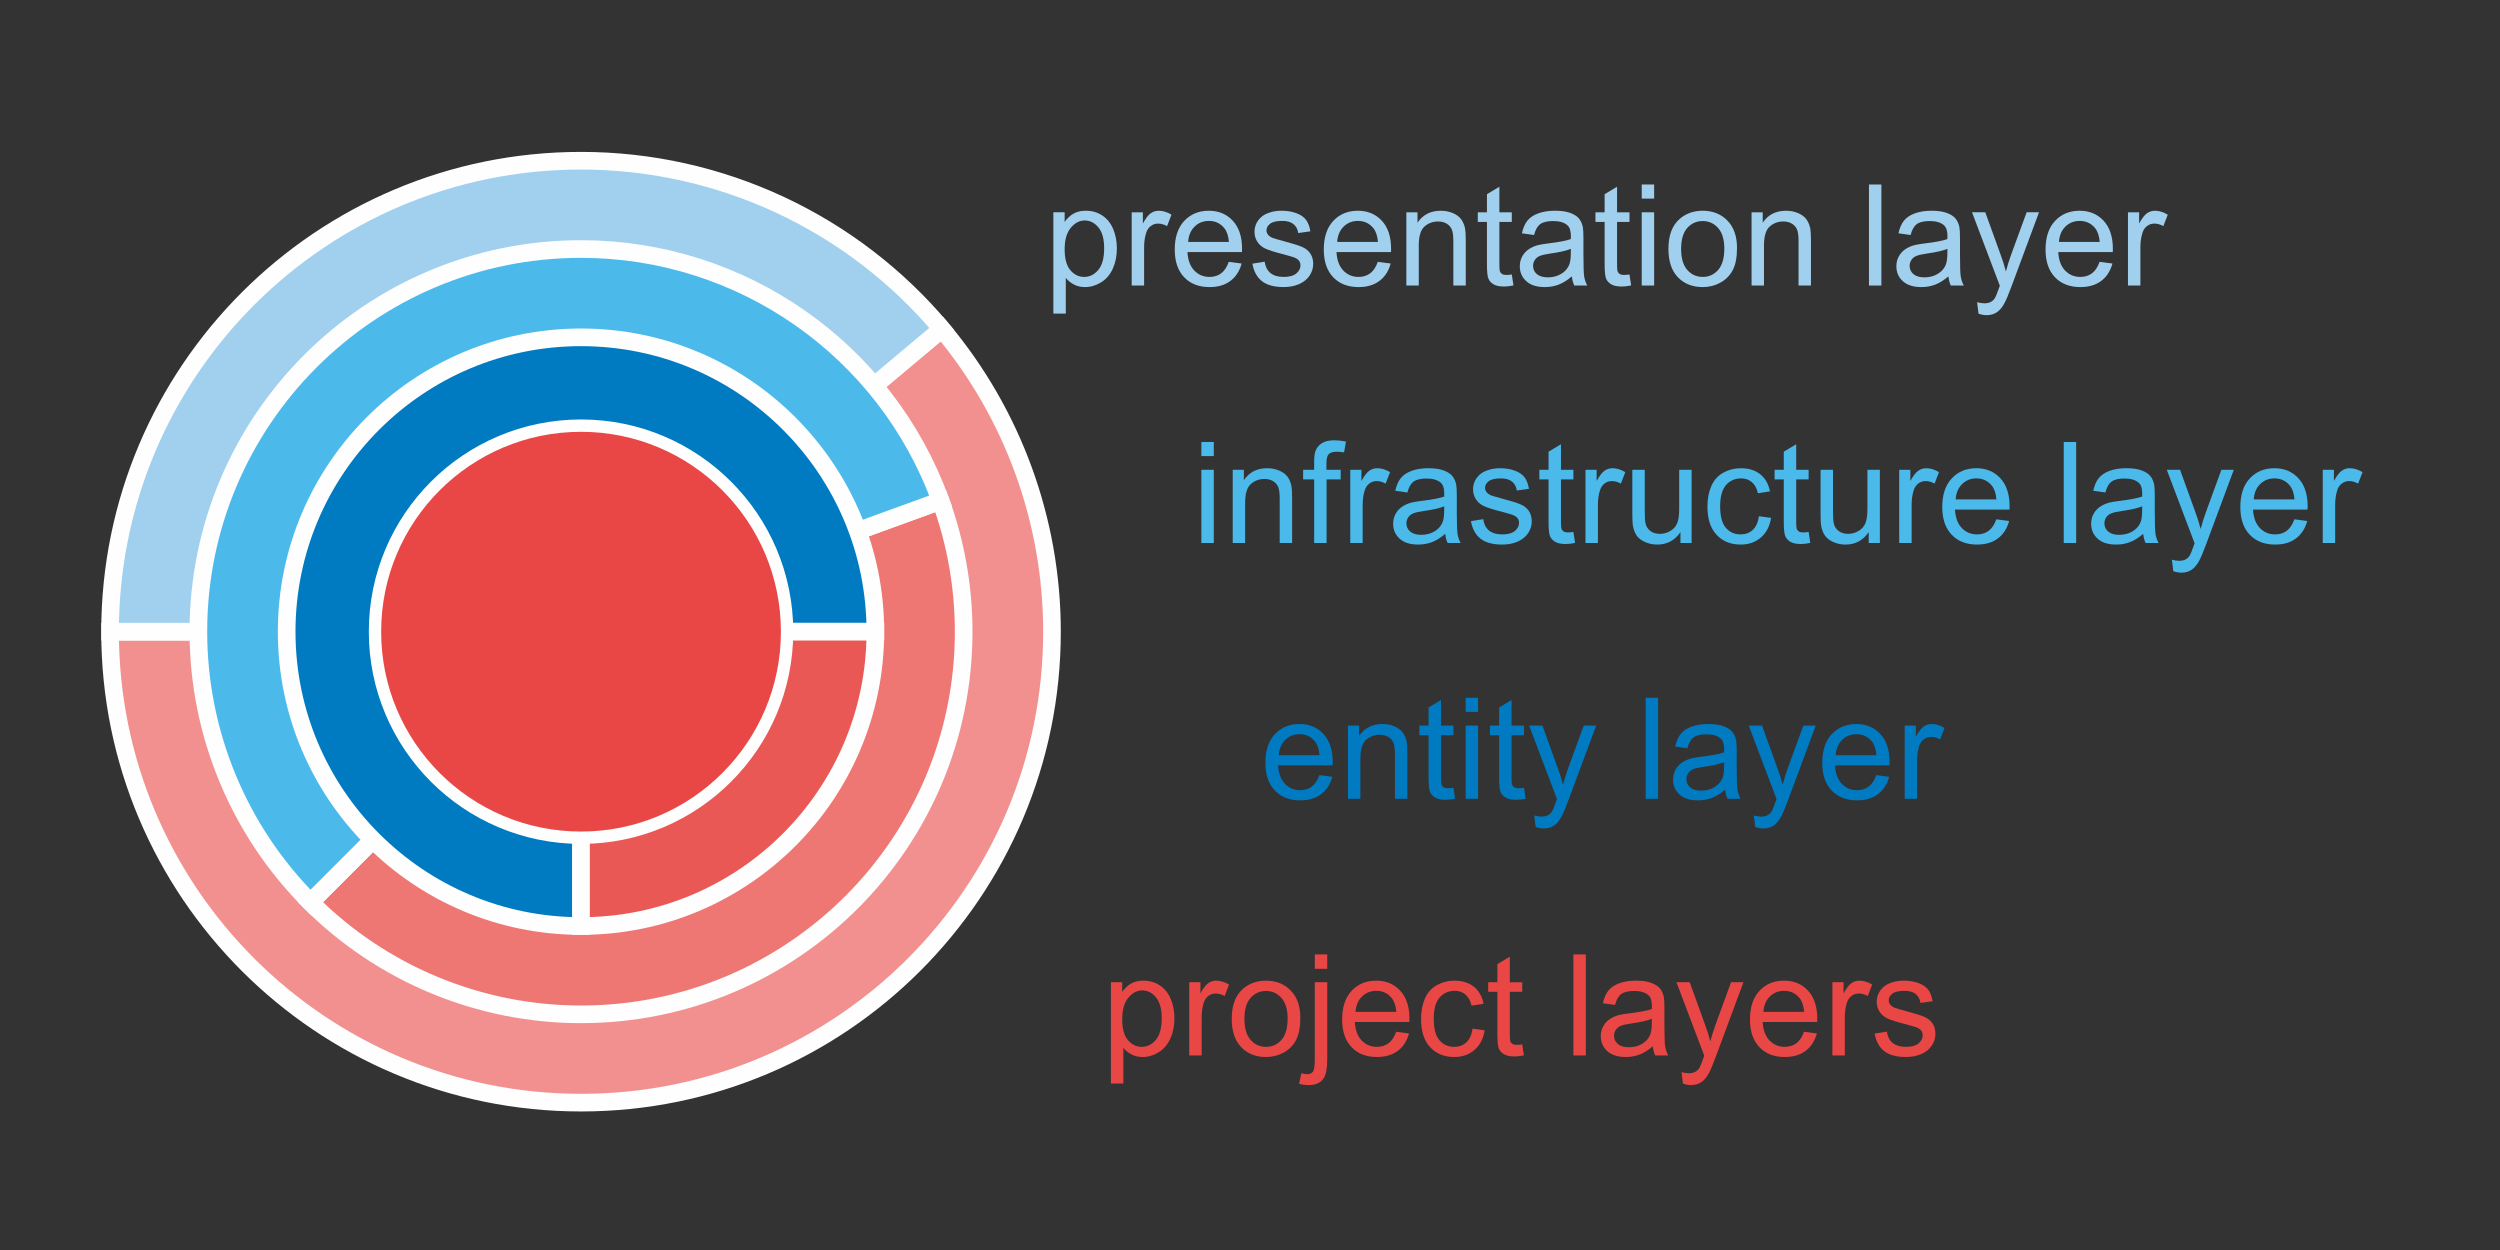 <?xml version="1.0" encoding="UTF-8"?>
<!DOCTYPE svg PUBLIC "-//W3C//DTD SVG 1.1//EN" "http://www.w3.org/Graphics/SVG/1.1/DTD/svg11.dtd">
<!-- Creator: CorelDRAW 2019 (64-Bit) -->
<svg xmlns="http://www.w3.org/2000/svg" xml:space="preserve" width="25%" height="25%" version="1.1" style="shape-rendering:geometricPrecision; text-rendering:geometricPrecision; image-rendering:optimizeQuality; fill-rule:evenodd; clip-rule:evenodd"
viewBox="0 0 3750 1875"
 xmlns:xlink="http://www.w3.org/1999/xlink"
 xmlns:xodm="http://www.corel.com/coreldraw/odm/2003">
 <rect x="0" y="0" width="3750" height="1875" fill="#333333" stroke="none"/>
 <defs>
  <style type="text/css">
   <![CDATA[
    .str0 {stroke:#FEFEFE;stroke-width:26.46;stroke-miterlimit:22.926}
    .fil0 {fill:#F1908E}
    .fil1 {fill:#EE7773}
    .fil8 {fill:#EA5855}
    .fil9 {fill:#E84745}
    .fil2 {fill:#A0D0EE}
    .fil3 {fill:#4BBAEB}
    .fil7 {fill:#007BC1}
    .fil10 {fill:#E84745;fill-rule:nonzero}
    .fil6 {fill:#A0D0EE;fill-rule:nonzero}
    .fil5 {fill:#4BBAEB;fill-rule:nonzero}
    .fil4 {fill:#007BC1;fill-rule:nonzero}
   ]]>
  </style>
 </defs>
 <g id="Ebene_x0020_1">
  <path class="fil0 str0" d="M871.53 947.52l-706.44 0c0,390.16 316.29,706.44 706.44,706.44 390.16,0 706.44,-316.29 706.44,-706.44 0,-166.09 -58.51,-326.86 -165.27,-454.09l-541.17 454.09z"/>
  <path class="fil1 str0" d="M871.53 947.52l-405.87 405.87c107.64,107.64 253.64,168.12 405.87,168.12 317,0 573.98,-256.98 573.98,-573.98 0,-66.96 -11.72,-133.4 -34.62,-196.31l-539.37 196.31z"/>
  <path class="fil2 str0" d="M871.53 947.52l541.17 -454.09c-134.23,-159.96 -332.35,-252.35 -541.17,-252.35 -390.15,0 -706.44,316.29 -706.44,706.44l706.44 0z"/>
  <path class="fil3 str0" d="M871.53 947.52l539.37 -196.31c-82.53,-226.75 -298.07,-377.67 -539.37,-377.67 -317,0 -573.98,256.98 -573.98,573.98 0,152.23 60.47,298.22 168.12,405.87l405.87 -405.87z"/>
  <path class="fil4" d="M1979.16 1162.66l19.26 2.54c-3,11.18 -8.61,19.9 -16.79,26.07 -8.19,6.17 -18.63,9.28 -31.36,9.28 -16.01,0 -28.71,-4.94 -38.1,-14.81 -9.38,-9.84 -14.08,-23.71 -14.08,-41.52 0,-18.41 4.73,-32.74 14.21,-42.9 9.49,-10.2 21.8,-15.28 36.94,-15.28 14.64,0 26.6,4.97 35.88,14.96 9.28,9.98 13.94,24.02 13.94,42.12 0,1.1 -0.04,2.75 -0.11,4.94l-81.81 0c0.71,12.03 4.09,21.27 10.23,27.66 6.1,6.38 13.76,9.6 22.89,9.6 6.81,0 12.63,-1.8 17.43,-5.4 4.83,-3.6 8.64,-9.35 11.47,-17.25zm-60.96 -29.85l61.17 0c-0.81,-9.24 -3.17,-16.16 -7.02,-20.78 -5.89,-7.16 -13.58,-10.76 -23,-10.76 -8.54,0 -15.7,2.86 -21.52,8.57 -5.78,5.72 -8.99,13.37 -9.63,22.97z"/>
  <path id="1" class="fil4" d="M2021.95 1198.22l0 -109.86 16.72 0 0 15.59c8.04,-11.96 19.69,-17.92 34.89,-17.92 6.63,0 12.7,1.2 18.24,3.56 5.54,2.36 9.7,5.5 12.45,9.35 2.75,3.85 4.69,8.43 5.79,13.72 0.67,3.46 1.02,9.49 1.02,18.1l0 67.45 -18.63 0 0 -66.75c0,-7.58 -0.7,-13.26 -2.15,-17 -1.44,-3.74 -4.02,-6.74 -7.69,-9 -3.67,-2.22 -8.01,-3.35 -12.95,-3.35 -7.9,0 -14.71,2.51 -20.46,7.55 -5.75,5.01 -8.61,14.57 -8.61,28.61l0 59.94 -18.63 0z"/>
  <path id="2" class="fil4" d="M2180.1 1181.61l2.54 16.44c-5.22,1.1 -9.91,1.66 -14,1.66 -6.74,0 -11.96,-1.06 -15.7,-3.21 -3.7,-2.15 -6.32,-4.94 -7.83,-8.43 -1.52,-3.49 -2.26,-10.83 -2.26,-22.01l0 -63.29 -13.76 0 0 -14.39 13.76 0 0 -27.16 18.63 -11.18 0 38.35 18.63 0 0 14.39 -18.63 0 0 64.35c0,5.33 0.32,8.75 0.99,10.27 0.63,1.52 1.69,2.72 3.17,3.63 1.48,0.88 3.6,1.34 6.35,1.34 2.05,0 4.76,-0.25 8.11,-0.74z"/>
  <path id="3" class="fil4" d="M2198.48 1067.84l0 -21.17 18.63 0 0 21.17 -18.63 0zm0 130.39l0 -109.86 18.63 0 0 109.86 -18.63 0z"/>
  <path id="4" class="fil4" d="M2285.94 1181.61l2.54 16.44c-5.22,1.1 -9.91,1.66 -14,1.66 -6.74,0 -11.96,-1.06 -15.7,-3.21 -3.7,-2.15 -6.32,-4.94 -7.83,-8.43 -1.52,-3.49 -2.26,-10.83 -2.26,-22.01l0 -63.29 -13.76 0 0 -14.39 13.76 0 0 -27.16 18.63 -11.18 0 38.35 18.63 0 0 14.39 -18.63 0 0 64.35c0,5.33 0.32,8.75 0.99,10.27 0.63,1.52 1.69,2.72 3.18,3.63 1.48,0.88 3.6,1.34 6.35,1.34 2.04,0 4.76,-0.25 8.11,-0.74z"/>
  <path id="5" class="fil4" d="M2303.47 1240.45l-2.12 -17.21c4.09,1.09 7.62,1.66 10.65,1.66 4.16,0 7.48,-0.71 9.95,-2.08 2.5,-1.38 4.55,-3.32 6.14,-5.79 1.16,-1.87 3.07,-6.49 5.68,-13.9 0.35,-1.02 0.88,-2.54 1.66,-4.55l-41.7 -110.21 19.89 0 22.93 63.43c3,8.01 5.64,16.47 8.01,25.37 2.15,-8.36 4.69,-16.62 7.66,-24.73l23.42 -64.07 18.59 0 -41.52 111.76c-4.48,12.03 -7.98,20.29 -10.48,24.84 -3.32,6.1 -7.13,10.59 -11.39,13.44 -4.31,2.86 -9.42,4.27 -15.35,4.27 -3.6,0 -7.62,-0.74 -12.03,-2.22z"/>
  <polygon id="6" class="fil4" points="2468.54,1198.22 2468.54,1046.67 2487.16,1046.67 2487.16,1198.22 "/>
  <path id="7" class="fil4" d="M2587.74 1184.47c-6.91,5.89 -13.58,10.02 -19.97,12.45 -6.38,2.44 -13.23,3.63 -20.57,3.63 -12.06,0 -21.34,-2.93 -27.83,-8.82 -6.49,-5.86 -9.74,-13.37 -9.74,-22.51 0,-5.36 1.24,-10.27 3.67,-14.71 2.47,-4.44 5.68,-7.97 9.63,-10.65 3.98,-2.68 8.43,-4.73 13.4,-6.11 3.67,-0.95 9.21,-1.87 16.58,-2.79 15.03,-1.76 26.14,-3.92 33.23,-6.38 0.07,-2.54 0.11,-4.16 0.11,-4.84 0,-7.55 -1.76,-12.88 -5.29,-15.98 -4.76,-4.2 -11.86,-6.28 -21.24,-6.28 -8.78,0 -15.28,1.55 -19.44,4.62 -4.2,3.07 -7.27,8.5 -9.28,16.33l-18.2 -2.54c1.66,-7.79 4.38,-14.11 8.18,-18.91 3.81,-4.8 9.31,-8.47 16.51,-11.08 7.16,-2.58 15.52,-3.88 24.98,-3.88 9.38,0 17.04,1.09 22.93,3.32 5.85,2.22 10.19,4.98 12.95,8.33 2.75,3.35 4.69,7.59 5.82,12.7 0.6,3.17 0.92,8.89 0.92,17.11l0 24.69c0,17.25 0.39,28.15 1.16,32.77 0.74,4.62 2.3,9.03 4.55,13.27l-19.47 0c-1.87,-3.91 -3.07,-8.5 -3.6,-13.76zm-1.48 -41.28c-6.77,2.75 -16.93,5.08 -30.48,6.98 -7.69,1.09 -13.12,2.33 -16.3,3.7 -3.17,1.38 -5.61,3.39 -7.34,6 -1.73,2.64 -2.61,5.58 -2.61,8.82 0,4.9 1.87,9.03 5.64,12.31 3.78,3.28 9.28,4.94 16.51,4.94 7.16,0 13.55,-1.55 19.16,-4.69 5.57,-3.11 9.7,-7.38 12.31,-12.77 2.01,-4.2 3,-10.37 3,-18.52l0.11 -6.77z"/>
  <path id="8" class="fil4" d="M2632.86 1240.45l-2.11 -17.21c4.09,1.09 7.62,1.66 10.65,1.66 4.16,0 7.48,-0.71 9.95,-2.08 2.5,-1.38 4.55,-3.32 6.14,-5.79 1.16,-1.87 3.07,-6.49 5.68,-13.9 0.35,-1.02 0.88,-2.54 1.66,-4.55l-41.7 -110.21 19.9 0 22.93 63.43c3,8.01 5.64,16.47 8.01,25.37 2.15,-8.36 4.69,-16.62 7.66,-24.73l23.42 -64.07 18.59 0 -41.52 111.76c-4.48,12.03 -7.97,20.29 -10.48,24.84 -3.32,6.1 -7.13,10.59 -11.39,13.44 -4.3,2.86 -9.42,4.27 -15.35,4.27 -3.6,0 -7.62,-0.74 -12.03,-2.22z"/>
  <path id="9" class="fil4" d="M2814.47 1162.66l19.26 2.54c-3,11.18 -8.61,19.9 -16.79,26.07 -8.18,6.17 -18.63,9.28 -31.36,9.28 -16.01,0 -28.72,-4.94 -38.1,-14.81 -9.39,-9.84 -14.08,-23.71 -14.08,-41.52 0,-18.41 4.73,-32.74 14.22,-42.9 9.49,-10.2 21.8,-15.28 36.94,-15.28 14.64,0 26.6,4.97 35.88,14.96 9.28,9.98 13.93,24.02 13.93,42.12 0,1.1 -0.04,2.75 -0.11,4.94l-81.81 0c0.7,12.03 4.09,21.27 10.23,27.66 6.1,6.38 13.76,9.6 22.89,9.6 6.81,0 12.63,-1.8 17.43,-5.4 4.83,-3.6 8.64,-9.35 11.47,-17.25zm-60.96 -29.85l61.17 0c-0.81,-9.24 -3.18,-16.16 -7.02,-20.78 -5.89,-7.16 -13.58,-10.76 -23,-10.76 -8.54,0 -15.7,2.86 -21.52,8.57 -5.79,5.72 -9,13.37 -9.63,22.97z"/>
  <path id="10" class="fil4" d="M2857.05 1198.22l0 -109.86 16.72 0 0 16.83c4.27,-7.8 8.22,-12.95 11.85,-15.42 3.63,-2.5 7.62,-3.74 11.96,-3.74 6.28,0 12.67,1.98 19.16,5.89l-6.63 17.18c-4.52,-2.54 -9.03,-3.81 -13.55,-3.81 -4.06,0 -7.69,1.24 -10.9,3.67 -3.21,2.43 -5.51,5.82 -6.88,10.16 -2.08,6.6 -3.11,13.83 -3.11,21.69l0 57.4 -18.63 0z"/>
  <path class="fil5" d="M1802.05 684.14l0 -21.17 18.63 0 0 21.17 -18.63 0zm0 130.39l0 -109.86 18.63 0 0 109.86 -18.63 0z"/>
  <path id="1" class="fil5" d="M1849.07 814.53l0 -109.86 16.72 0 0 15.59c8.04,-11.96 19.68,-17.92 34.89,-17.92 6.63,0 12.7,1.2 18.24,3.57 5.54,2.36 9.7,5.5 12.45,9.35 2.75,3.85 4.69,8.43 5.79,13.72 0.67,3.46 1.02,9.49 1.02,18.1l0 67.45 -18.63 0 0 -66.75c0,-7.59 -0.71,-13.26 -2.15,-17 -1.44,-3.74 -4.02,-6.74 -7.69,-9 -3.67,-2.22 -8.01,-3.35 -12.95,-3.35 -7.9,0 -14.71,2.51 -20.46,7.55 -5.75,5.01 -8.61,14.57 -8.61,28.61l0 59.94 -18.63 0z"/>
  <path id="2" class="fil5" d="M1971.24 814.53l0 -95.46 -16.51 0 0 -14.39 16.51 0 0 -11.64c0,-7.37 0.63,-12.84 1.94,-16.4 1.8,-4.8 4.9,-8.71 9.42,-11.71 4.48,-3 10.79,-4.48 18.91,-4.48 5.26,0 11.04,0.63 17.39,1.87l-2.79 16.3c-3.88,-0.67 -7.51,-1.03 -10.97,-1.03 -5.64,0 -9.63,1.2 -12,3.6 -2.33,2.4 -3.49,6.88 -3.49,13.44l0 10.06 21.38 0 0 14.39 -21.16 0 0 95.46 -18.63 0z"/>
  <path id="3" class="fil5" d="M2025.39 814.53l0 -109.86 16.72 0 0 16.83c4.27,-7.8 8.22,-12.95 11.85,-15.42 3.63,-2.5 7.62,-3.74 11.96,-3.74 6.28,0 12.66,1.98 19.15,5.89l-6.63 17.18c-4.52,-2.54 -9.03,-3.81 -13.55,-3.81 -4.06,0 -7.69,1.24 -10.9,3.67 -3.21,2.43 -5.51,5.82 -6.88,10.16 -2.08,6.6 -3.11,13.83 -3.11,21.69l0 57.4 -18.63 0z"/>
  <path id="4" class="fil5" d="M2167.84 800.77c-6.91,5.89 -13.58,10.02 -19.97,12.45 -6.38,2.43 -13.23,3.63 -20.57,3.63 -12.06,0 -21.34,-2.93 -27.83,-8.82 -6.49,-5.86 -9.74,-13.37 -9.74,-22.51 0,-5.36 1.24,-10.27 3.67,-14.71 2.47,-4.44 5.68,-7.97 9.63,-10.65 3.99,-2.68 8.43,-4.73 13.41,-6.11 3.67,-0.95 9.21,-1.87 16.58,-2.79 15.03,-1.76 26.14,-3.92 33.23,-6.38 0.07,-2.54 0.11,-4.16 0.11,-4.84 0,-7.55 -1.76,-12.88 -5.29,-15.98 -4.76,-4.2 -11.86,-6.28 -21.24,-6.28 -8.78,0 -15.28,1.55 -19.44,4.62 -4.2,3.07 -7.27,8.5 -9.28,16.33l-18.2 -2.54c1.66,-7.79 4.38,-14.11 8.19,-18.91 3.81,-4.8 9.31,-8.47 16.51,-11.08 7.16,-2.58 15.52,-3.88 24.98,-3.88 9.38,0 17.04,1.1 22.93,3.32 5.85,2.22 10.19,4.98 12.95,8.33 2.75,3.35 4.69,7.59 5.82,12.7 0.6,3.17 0.92,8.89 0.92,17.11l0 24.7c0,17.25 0.39,28.15 1.16,32.77 0.74,4.62 2.3,9.03 4.55,13.26l-19.47 0c-1.87,-3.91 -3.07,-8.5 -3.6,-13.76zm-1.48 -41.28c-6.77,2.75 -16.93,5.08 -30.48,6.99 -7.69,1.09 -13.12,2.33 -16.3,3.7 -3.17,1.38 -5.61,3.39 -7.34,6 -1.73,2.64 -2.61,5.57 -2.61,8.82 0,4.9 1.87,9.03 5.64,12.31 3.78,3.28 9.28,4.94 16.51,4.94 7.16,0 13.55,-1.55 19.16,-4.69 5.57,-3.11 9.7,-7.38 12.31,-12.77 2.01,-4.2 3,-10.37 3,-18.52l0.11 -6.77z"/>
  <path id="5" class="fil5" d="M2206.4 781.72l18.41 -2.97c1.02,7.38 3.91,13.02 8.64,16.97 4.73,3.91 11.36,5.89 19.83,5.89 8.57,0 14.92,-1.73 19.09,-5.22 4.13,-3.46 6.21,-7.55 6.21,-12.24 0,-4.2 -1.87,-7.51 -5.57,-9.91 -2.61,-1.66 -8.96,-3.74 -19.05,-6.31 -13.62,-3.42 -23.04,-6.38 -28.33,-8.89 -5.26,-2.54 -9.24,-6 -11.96,-10.44 -2.72,-4.41 -4.09,-9.31 -4.09,-14.68 0,-4.9 1.13,-9.42 3.35,-13.58 2.26,-4.16 5.29,-7.62 9.14,-10.37 2.89,-2.12 6.85,-3.92 11.82,-5.4 5.01,-1.48 10.34,-2.22 16.05,-2.22 8.61,0 16.16,1.24 22.65,3.74 6.53,2.47 11.33,5.86 14.43,10.09 3.07,4.27 5.22,9.95 6.38,17.08l-18.2 2.54c-0.81,-5.72 -3.21,-10.19 -7.16,-13.4 -3.95,-3.21 -9.53,-4.8 -16.76,-4.8 -8.5,0 -14.61,1.41 -18.24,4.23 -3.64,2.82 -5.47,6.14 -5.47,9.91 0,2.4 0.74,4.59 2.26,6.53 1.52,1.97 3.88,3.63 7.13,4.94 1.87,0.7 7.3,2.29 16.4,4.76 13.12,3.49 22.3,6.39 27.51,8.61 5.22,2.22 9.32,5.5 12.28,9.74 3,4.27 4.48,9.56 4.48,15.91 0,6.18 -1.8,12 -5.43,17.46 -3.63,5.47 -8.86,9.7 -15.66,12.7 -6.85,3 -14.57,4.48 -23.18,4.48 -14.25,0 -25.15,-2.96 -32.63,-8.86 -7.48,-5.92 -12.24,-14.67 -14.32,-26.28z"/>
  <path id="6" class="fil5" d="M2360.07 797.92l2.54 16.44c-5.22,1.1 -9.91,1.66 -14.01,1.66 -6.74,0 -11.96,-1.06 -15.7,-3.21 -3.71,-2.15 -6.32,-4.94 -7.83,-8.43 -1.52,-3.49 -2.26,-10.83 -2.26,-22.01l0 -63.29 -13.76 0 0 -14.39 13.76 0 0 -27.16 18.63 -11.18 0 38.35 18.63 0 0 14.39 -18.63 0 0 64.35c0,5.33 0.32,8.75 0.99,10.26 0.63,1.52 1.69,2.72 3.17,3.63 1.48,0.88 3.6,1.34 6.35,1.34 2.05,0 4.76,-0.25 8.11,-0.74z"/>
  <path id="7" class="fil5" d="M2378.24 814.53l0 -109.86 16.72 0 0 16.83c4.27,-7.8 8.22,-12.95 11.85,-15.42 3.64,-2.5 7.62,-3.74 11.96,-3.74 6.28,0 12.66,1.98 19.16,5.89l-6.63 17.18c-4.52,-2.54 -9.03,-3.81 -13.55,-3.81 -4.06,0 -7.69,1.24 -10.9,3.67 -3.21,2.43 -5.5,5.82 -6.88,10.16 -2.08,6.6 -3.11,13.83 -3.11,21.69l0 57.4 -18.63 0z"/>
  <path id="8" class="fil5" d="M2520.69 814.53l0 -16.33c-8.54,12.45 -20.11,18.66 -34.75,18.66 -6.46,0 -12.49,-1.24 -18.1,-3.7 -5.61,-2.5 -9.77,-5.61 -12.49,-9.35 -2.72,-3.77 -4.62,-8.36 -5.72,-13.79 -0.74,-3.67 -1.13,-9.45 -1.13,-17.36l0 -67.98 18.63 0 0 60.78c0,9.7 0.39,16.26 1.13,19.62 1.16,4.9 3.63,8.71 7.44,11.5 3.78,2.79 8.43,4.2 14.01,4.2 5.57,0 10.8,-1.41 15.66,-4.27 4.87,-2.86 8.33,-6.77 10.37,-11.68 2.01,-4.9 3.03,-12.06 3.03,-21.41l0 -58.74 18.63 0 0 109.86 -16.72 0z"/>
  <path id="9" class="fil5" d="M2638.41 774.31l18.2 2.54c-2.01,12.52 -7.09,22.3 -15.31,29.39 -8.22,7.09 -18.35,10.62 -30.3,10.62 -14.99,0 -27.06,-4.9 -36.16,-14.71 -9.14,-9.81 -13.69,-23.85 -13.69,-42.12 0,-11.85 1.97,-22.19 5.89,-31.08 3.92,-8.86 9.88,-15.52 17.92,-19.93 8.01,-4.45 16.72,-6.67 26.18,-6.67 11.89,0 21.66,3 29.21,9.03 7.58,6.03 12.45,14.61 14.57,25.68l-17.99 2.75c-1.73,-7.38 -4.76,-12.91 -9.17,-16.65 -4.38,-3.71 -9.67,-5.57 -15.88,-5.57 -9.39,0 -17.01,3.35 -22.9,10.05 -5.86,6.74 -8.78,17.32 -8.78,31.86 0,14.75 2.82,25.44 8.46,32.1 5.68,6.67 13.05,10.02 22.12,10.02 7.34,0 13.44,-2.22 18.31,-6.7 4.9,-4.44 8.01,-11.32 9.31,-20.6z"/>
  <path id="10" class="fil5" d="M2712.92 797.92l2.54 16.44c-5.22,1.1 -9.91,1.66 -14,1.66 -6.74,0 -11.96,-1.06 -15.7,-3.21 -3.7,-2.15 -6.32,-4.94 -7.83,-8.43 -1.52,-3.49 -2.26,-10.83 -2.26,-22.01l0 -63.29 -13.76 0 0 -14.39 13.76 0 0 -27.16 18.63 -11.18 0 38.35 18.63 0 0 14.39 -18.63 0 0 64.35c0,5.33 0.32,8.75 0.99,10.26 0.63,1.52 1.69,2.72 3.17,3.63 1.48,0.88 3.6,1.34 6.35,1.34 2.05,0 4.76,-0.25 8.11,-0.74z"/>
  <path id="11" class="fil5" d="M2803.06 814.53l0 -16.33c-8.54,12.45 -20.11,18.66 -34.75,18.66 -6.46,0 -12.49,-1.24 -18.1,-3.7 -5.61,-2.5 -9.77,-5.61 -12.49,-9.35 -2.72,-3.77 -4.62,-8.36 -5.72,-13.79 -0.74,-3.67 -1.13,-9.45 -1.13,-17.36l0 -67.98 18.63 0 0 60.78c0,9.7 0.39,16.26 1.13,19.62 1.16,4.9 3.63,8.71 7.44,11.5 3.77,2.79 8.43,4.2 14.01,4.2 5.57,0 10.8,-1.41 15.66,-4.27 4.87,-2.86 8.32,-6.77 10.37,-11.68 2.01,-4.9 3.03,-12.06 3.03,-21.41l0 -58.74 18.63 0 0 109.86 -16.72 0z"/>
  <path id="12" class="fil5" d="M2848.81 814.53l0 -109.86 16.72 0 0 16.83c4.27,-7.8 8.22,-12.95 11.85,-15.42 3.63,-2.5 7.62,-3.74 11.96,-3.74 6.28,0 12.66,1.98 19.16,5.89l-6.63 17.18c-4.52,-2.54 -9.03,-3.81 -13.55,-3.81 -4.06,0 -7.69,1.24 -10.9,3.67 -3.21,2.43 -5.51,5.82 -6.88,10.16 -2.08,6.6 -3.1,13.83 -3.1,21.69l0 57.4 -18.63 0z"/>
  <path id="13" class="fil5" d="M2994.44 778.97l19.26 2.54c-3,11.18 -8.61,19.9 -16.79,26.07 -8.18,6.18 -18.63,9.28 -31.36,9.28 -16.02,0 -28.72,-4.94 -38.1,-14.81 -9.39,-9.84 -14.07,-23.71 -14.07,-41.52 0,-18.41 4.73,-32.74 14.22,-42.9 9.49,-10.2 21.8,-15.28 36.94,-15.28 14.64,0 26.6,4.98 35.88,14.96 9.28,9.98 13.94,24.02 13.94,42.12 0,1.1 -0.04,2.75 -0.11,4.94l-81.81 0c0.7,12.03 4.09,21.27 10.23,27.66 6.1,6.38 13.76,9.59 22.9,9.59 6.81,0 12.63,-1.8 17.43,-5.4 4.83,-3.6 8.64,-9.35 11.47,-17.25zm-60.96 -29.85l61.17 0c-0.81,-9.24 -3.18,-16.16 -7.02,-20.78 -5.89,-7.16 -13.58,-10.76 -23,-10.76 -8.54,0 -15.7,2.86 -21.52,8.57 -5.79,5.72 -9,13.37 -9.63,22.97z"/>
  <polygon id="14" class="fil5" points="3095.62,814.53 3095.62,662.98 3114.24,662.98 3114.24,814.53 "/>
  <path id="15" class="fil5" d="M3214.82 800.77c-6.92,5.89 -13.58,10.02 -19.97,12.45 -6.39,2.43 -13.23,3.63 -20.57,3.63 -12.07,0 -21.34,-2.93 -27.83,-8.82 -6.49,-5.86 -9.74,-13.37 -9.74,-22.51 0,-5.36 1.24,-10.27 3.67,-14.71 2.47,-4.44 5.68,-7.97 9.63,-10.65 3.98,-2.68 8.43,-4.73 13.4,-6.11 3.67,-0.95 9.21,-1.87 16.58,-2.79 15.03,-1.76 26.14,-3.92 33.23,-6.38 0.07,-2.54 0.11,-4.16 0.11,-4.84 0,-7.55 -1.76,-12.88 -5.29,-15.98 -4.76,-4.2 -11.86,-6.28 -21.24,-6.28 -8.78,0 -15.28,1.55 -19.44,4.62 -4.2,3.07 -7.27,8.5 -9.28,16.33l-18.2 -2.54c1.66,-7.79 4.38,-14.11 8.18,-18.91 3.81,-4.8 9.31,-8.47 16.51,-11.08 7.16,-2.58 15.52,-3.88 24.98,-3.88 9.38,0 17.04,1.1 22.93,3.32 5.86,2.22 10.19,4.98 12.95,8.33 2.75,3.35 4.69,7.59 5.82,12.7 0.6,3.17 0.92,8.89 0.92,17.11l0 24.7c0,17.25 0.39,28.15 1.16,32.77 0.74,4.62 2.3,9.03 4.55,13.26l-19.47 0c-1.87,-3.91 -3.07,-8.5 -3.6,-13.76zm-1.48 -41.28c-6.77,2.75 -16.93,5.08 -30.48,6.99 -7.69,1.09 -13.12,2.33 -16.3,3.7 -3.18,1.38 -5.61,3.39 -7.34,6 -1.73,2.64 -2.61,5.57 -2.61,8.82 0,4.9 1.87,9.03 5.64,12.31 3.78,3.28 9.28,4.94 16.51,4.94 7.16,0 13.54,-1.55 19.16,-4.69 5.57,-3.11 9.7,-7.38 12.31,-12.77 2.01,-4.2 3,-10.37 3,-18.52l0.11 -6.77z"/>
  <path id="16" class="fil5" d="M3259.94 856.76l-2.12 -17.21c4.09,1.09 7.62,1.66 10.65,1.66 4.16,0 7.48,-0.7 9.95,-2.08 2.5,-1.38 4.55,-3.31 6.14,-5.78 1.16,-1.87 3.07,-6.49 5.68,-13.9 0.35,-1.02 0.88,-2.54 1.66,-4.55l-41.7 -110.21 19.89 0 22.93 63.43c3,8.01 5.64,16.47 8.01,25.37 2.15,-8.36 4.69,-16.62 7.66,-24.73l23.42 -64.07 18.59 0 -41.52 111.76c-4.48,12.03 -7.98,20.29 -10.48,24.84 -3.32,6.1 -7.13,10.59 -11.4,13.44 -4.3,2.86 -9.42,4.27 -15.35,4.27 -3.6,0 -7.62,-0.74 -12.03,-2.22z"/>
  <path id="17" class="fil5" d="M3441.55 778.97l19.26 2.54c-3,11.18 -8.61,19.9 -16.79,26.07 -8.18,6.18 -18.63,9.28 -31.36,9.28 -16.01,0 -28.71,-4.94 -38.1,-14.81 -9.39,-9.84 -14.07,-23.71 -14.07,-41.52 0,-18.41 4.73,-32.74 14.21,-42.9 9.49,-10.2 21.8,-15.28 36.94,-15.28 14.64,0 26.6,4.98 35.88,14.96 9.28,9.98 13.93,24.02 13.93,42.12 0,1.1 -0.03,2.75 -0.11,4.94l-81.81 0c0.7,12.03 4.09,21.27 10.23,27.66 6.1,6.38 13.76,9.59 22.89,9.59 6.81,0 12.63,-1.8 17.43,-5.4 4.83,-3.6 8.64,-9.35 11.47,-17.25zm-60.96 -29.85l61.17 0c-0.81,-9.24 -3.18,-16.16 -7.02,-20.78 -5.89,-7.16 -13.58,-10.76 -23,-10.76 -8.54,0 -15.7,2.86 -21.52,8.57 -5.78,5.72 -8.99,13.37 -9.63,22.97z"/>
  <path id="18" class="fil5" d="M3484.13 814.53l0 -109.86 16.72 0 0 16.83c4.27,-7.8 8.22,-12.95 11.85,-15.42 3.64,-2.5 7.62,-3.74 11.96,-3.74 6.28,0 12.66,1.98 19.15,5.89l-6.63 17.18c-4.52,-2.54 -9.03,-3.81 -13.55,-3.81 -4.06,0 -7.69,1.24 -10.9,3.67 -3.21,2.43 -5.5,5.82 -6.88,10.16 -2.08,6.6 -3.11,13.83 -3.11,21.69l0 57.4 -18.63 0z"/>
  <path class="fil6" d="M1580.04 470.42l0 -151.98 16.93 0 0 14.43c3.99,-5.57 8.5,-9.77 13.55,-12.56 5.01,-2.79 11.11,-4.2 18.28,-4.2 9.38,0 17.64,2.4 24.8,7.23 7.16,4.8 12.56,11.61 16.23,20.36 3.63,8.78 5.47,18.38 5.47,28.86 0,11.18 -2.01,21.27 -6.03,30.27 -4.02,8.96 -9.88,15.84 -17.57,20.64 -7.66,4.76 -15.74,7.16 -24.2,7.16 -6.21,0 -11.79,-1.31 -16.69,-3.91 -4.94,-2.61 -8.96,-5.89 -12.13,-9.88l0 53.59 -18.63 0zm16.93 -96.38c0,14.08 2.86,24.48 8.54,31.22 5.71,6.74 12.63,10.13 20.74,10.13 8.26,0 15.31,-3.49 21.17,-10.48 5.89,-6.99 8.82,-17.78 8.82,-32.42 0,-13.97 -2.86,-24.41 -8.61,-31.36 -5.75,-6.95 -12.6,-10.41 -20.57,-10.41 -7.9,0 -14.89,3.7 -20.96,11.08 -6.1,7.41 -9.14,18.13 -9.14,32.25z"/>
  <path id="1" class="fil6" d="M1697.55 428.3l0 -109.85 16.72 0 0 16.83c4.27,-7.8 8.22,-12.95 11.85,-15.42 3.63,-2.5 7.62,-3.74 11.96,-3.74 6.28,0 12.66,1.98 19.15,5.89l-6.63 17.18c-4.52,-2.54 -9.03,-3.81 -13.55,-3.81 -4.06,0 -7.69,1.24 -10.9,3.67 -3.21,2.43 -5.5,5.82 -6.88,10.16 -2.08,6.6 -3.11,13.83 -3.11,21.7l0 57.4 -18.63 0z"/>
  <path id="2" class="fil6" d="M1843.18 392.74l19.26 2.54c-3,11.18 -8.61,19.9 -16.79,26.07 -8.18,6.18 -18.63,9.28 -31.36,9.28 -16.02,0 -28.72,-4.94 -38.1,-14.81 -9.38,-9.84 -14.08,-23.71 -14.08,-41.52 0,-18.41 4.73,-32.74 14.22,-42.9 9.49,-10.2 21.8,-15.28 36.94,-15.28 14.64,0 26.6,4.98 35.88,14.96 9.28,9.98 13.93,24.02 13.93,42.12 0,1.09 -0.04,2.75 -0.11,4.94l-81.81 0c0.7,12.03 4.09,21.27 10.23,27.66 6.1,6.38 13.76,9.6 22.9,9.6 6.81,0 12.63,-1.8 17.43,-5.4 4.83,-3.6 8.64,-9.35 11.46,-17.25zm-60.96 -29.85l61.17 0c-0.81,-9.24 -3.18,-16.16 -7.02,-20.78 -5.89,-7.16 -13.58,-10.76 -23,-10.76 -8.54,0 -15.7,2.86 -21.52,8.57 -5.79,5.72 -9,13.37 -9.63,22.97z"/>
  <path id="3" class="fil6" d="M1878.56 395.49l18.41 -2.97c1.02,7.38 3.91,13.02 8.64,16.97 4.73,3.91 11.36,5.89 19.83,5.89 8.57,0 14.92,-1.73 19.09,-5.22 4.13,-3.46 6.21,-7.55 6.21,-12.24 0,-4.2 -1.87,-7.51 -5.57,-9.91 -2.61,-1.66 -8.96,-3.74 -19.05,-6.32 -13.62,-3.42 -23.04,-6.38 -28.33,-8.89 -5.25,-2.54 -9.24,-6 -11.96,-10.44 -2.72,-4.41 -4.09,-9.31 -4.09,-14.67 0,-4.9 1.13,-9.42 3.35,-13.58 2.26,-4.16 5.29,-7.62 9.14,-10.37 2.89,-2.12 6.85,-3.92 11.82,-5.4 5.01,-1.48 10.34,-2.22 16.05,-2.22 8.61,0 16.16,1.24 22.65,3.74 6.53,2.47 11.33,5.86 14.43,10.09 3.07,4.27 5.22,9.95 6.38,17.07l-18.21 2.54c-0.81,-5.71 -3.21,-10.19 -7.16,-13.4 -3.95,-3.21 -9.53,-4.8 -16.76,-4.8 -8.5,0 -14.61,1.41 -18.24,4.23 -3.63,2.82 -5.47,6.14 -5.47,9.91 0,2.4 0.74,4.59 2.26,6.53 1.52,1.98 3.88,3.63 7.13,4.94 1.87,0.71 7.3,2.29 16.4,4.76 13.12,3.49 22.3,6.38 27.52,8.61 5.22,2.22 9.32,5.5 12.28,9.74 3,4.27 4.48,9.56 4.48,15.91 0,6.17 -1.8,12 -5.43,17.46 -3.63,5.47 -8.86,9.7 -15.66,12.7 -6.85,3 -14.57,4.48 -23.18,4.48 -14.25,0 -25.15,-2.96 -32.63,-8.85 -7.48,-5.93 -12.24,-14.68 -14.32,-26.28z"/>
  <path id="4" class="fil6" d="M2066.74 392.74l19.26 2.54c-3,11.18 -8.61,19.9 -16.79,26.07 -8.18,6.18 -18.63,9.28 -31.36,9.28 -16.01,0 -28.71,-4.94 -38.1,-14.81 -9.38,-9.84 -14.08,-23.71 -14.08,-41.52 0,-18.41 4.73,-32.74 14.21,-42.9 9.49,-10.2 21.8,-15.28 36.94,-15.28 14.64,0 26.6,4.98 35.88,14.96 9.28,9.98 13.93,24.02 13.93,42.12 0,1.09 -0.04,2.75 -0.11,4.94l-81.81 0c0.71,12.03 4.09,21.27 10.23,27.66 6.1,6.38 13.76,9.6 22.89,9.6 6.81,0 12.63,-1.8 17.43,-5.4 4.83,-3.6 8.64,-9.35 11.47,-17.25zm-60.96 -29.85l61.17 0c-0.81,-9.24 -3.18,-16.16 -7.02,-20.78 -5.89,-7.16 -13.58,-10.76 -23,-10.76 -8.54,0 -15.7,2.86 -21.52,8.57 -5.78,5.72 -8.99,13.37 -9.63,22.97z"/>
  <path id="5" class="fil6" d="M2109.53 428.3l0 -109.85 16.72 0 0 15.59c8.04,-11.96 19.68,-17.92 34.89,-17.92 6.63,0 12.7,1.2 18.24,3.56 5.54,2.36 9.7,5.5 12.45,9.35 2.75,3.84 4.69,8.43 5.79,13.72 0.67,3.46 1.02,9.49 1.02,18.1l0 67.45 -18.63 0 0 -66.75c0,-7.58 -0.71,-13.26 -2.15,-17 -1.45,-3.74 -4.02,-6.74 -7.69,-9 -3.67,-2.22 -8.01,-3.35 -12.95,-3.35 -7.9,0 -14.71,2.5 -20.46,7.55 -5.75,5.01 -8.61,14.57 -8.61,28.61l0 59.94 -18.63 0z"/>
  <path id="6" class="fil6" d="M2267.68 411.69l2.54 16.44c-5.22,1.1 -9.91,1.66 -14.01,1.66 -6.74,0 -11.96,-1.06 -15.7,-3.21 -3.7,-2.15 -6.31,-4.94 -7.83,-8.43 -1.52,-3.49 -2.26,-10.83 -2.26,-22.01l0 -63.29 -13.76 0 0 -14.39 13.76 0 0 -27.17 18.63 -11.18 0 38.35 18.63 0 0 14.39 -18.63 0 0 64.35c0,5.33 0.32,8.75 0.99,10.26 0.64,1.52 1.69,2.72 3.18,3.63 1.48,0.88 3.6,1.34 6.35,1.34 2.05,0 4.76,-0.25 8.11,-0.74z"/>
  <path id="7" class="fil6" d="M2357.81 414.54c-6.91,5.89 -13.58,10.02 -19.97,12.45 -6.39,2.44 -13.23,3.63 -20.57,3.63 -12.07,0 -21.34,-2.93 -27.83,-8.82 -6.49,-5.86 -9.74,-13.37 -9.74,-22.51 0,-5.36 1.24,-10.27 3.67,-14.71 2.47,-4.45 5.68,-7.97 9.63,-10.65 3.98,-2.68 8.43,-4.73 13.4,-6.11 3.67,-0.95 9.21,-1.87 16.58,-2.78 15.03,-1.76 26.14,-3.92 33.23,-6.38 0.07,-2.54 0.11,-4.17 0.11,-4.84 0,-7.55 -1.76,-12.88 -5.29,-15.98 -4.76,-4.2 -11.86,-6.28 -21.24,-6.28 -8.79,0 -15.28,1.55 -19.44,4.62 -4.2,3.07 -7.27,8.5 -9.28,16.33l-18.2 -2.54c1.66,-7.79 4.38,-14.11 8.18,-18.91 3.81,-4.8 9.31,-8.47 16.51,-11.08 7.16,-2.57 15.52,-3.88 24.98,-3.88 9.38,0 17.04,1.1 22.93,3.32 5.86,2.22 10.2,4.98 12.95,8.33 2.75,3.35 4.69,7.58 5.82,12.7 0.6,3.18 0.92,8.89 0.92,17.11l0 24.7c0,17.25 0.39,28.15 1.16,32.77 0.74,4.62 2.3,9.03 4.55,13.27l-19.47 0c-1.87,-3.92 -3.07,-8.5 -3.6,-13.76zm-1.48 -41.27c-6.77,2.75 -16.93,5.08 -30.48,6.99 -7.69,1.09 -13.12,2.33 -16.3,3.7 -3.18,1.38 -5.61,3.39 -7.34,6 -1.73,2.64 -2.61,5.58 -2.61,8.82 0,4.9 1.87,9.03 5.64,12.31 3.78,3.28 9.28,4.94 16.51,4.94 7.16,0 13.54,-1.55 19.15,-4.69 5.57,-3.11 9.7,-7.38 12.31,-12.77 2.01,-4.2 3,-10.37 3,-18.52l0.11 -6.77z"/>
  <path id="8" class="fil6" d="M2444.21 411.69l2.54 16.44c-5.22,1.1 -9.91,1.66 -14.01,1.66 -6.74,0 -11.96,-1.06 -15.7,-3.21 -3.7,-2.15 -6.32,-4.94 -7.83,-8.43 -1.52,-3.49 -2.26,-10.83 -2.26,-22.01l0 -63.29 -13.76 0 0 -14.39 13.76 0 0 -27.17 18.63 -11.18 0 38.35 18.63 0 0 14.39 -18.63 0 0 64.35c0,5.33 0.32,8.75 0.99,10.26 0.64,1.52 1.69,2.72 3.18,3.63 1.48,0.88 3.6,1.34 6.35,1.34 2.04,0 4.76,-0.25 8.11,-0.74z"/>
  <path id="9" class="fil6" d="M2462.59 297.91l0 -21.17 18.63 0 0 21.17 -18.63 0zm0 130.39l0 -109.85 18.63 0 0 109.85 -18.63 0z"/>
  <path id="10" class="fil6" d="M2502.63 373.37c0,-20.29 5.64,-35.31 16.97,-45.09 9.42,-8.12 20.96,-12.17 34.54,-12.17 15.07,0 27.41,4.94 37.01,14.82 9.56,9.84 14.36,23.5 14.36,40.89 0,14.11 -2.11,25.19 -6.35,33.27 -4.23,8.08 -10.41,14.36 -18.52,18.84 -8.08,4.48 -16.93,6.7 -26.49,6.7 -15.38,0 -27.8,-4.9 -37.29,-14.74 -9.49,-9.84 -14.22,-24.03 -14.22,-42.51zm19.05 0.03c0,14.04 3.07,24.55 9.21,31.5 6.17,6.99 13.9,10.48 23.25,10.48 9.24,0 16.93,-3.49 23.11,-10.51 6.14,-7.02 9.21,-17.71 9.21,-32.07 0,-13.55 -3.11,-23.81 -9.28,-30.76 -6.17,-6.99 -13.86,-10.48 -23.04,-10.48 -9.35,0 -17.07,3.46 -23.25,10.41 -6.14,6.95 -9.21,17.43 -9.21,31.43z"/>
  <path id="11" class="fil6" d="M2627.34 428.3l0 -109.85 16.72 0 0 15.59c8.04,-11.96 19.68,-17.92 34.89,-17.92 6.63,0 12.7,1.2 18.24,3.56 5.54,2.36 9.7,5.5 12.45,9.35 2.75,3.84 4.69,8.43 5.79,13.72 0.67,3.46 1.02,9.49 1.02,18.1l0 67.45 -18.63 0 0 -66.75c0,-7.58 -0.7,-13.26 -2.15,-17 -1.44,-3.74 -4.02,-6.74 -7.69,-9 -3.67,-2.22 -8.01,-3.35 -12.95,-3.35 -7.9,0 -14.71,2.5 -20.46,7.55 -5.75,5.01 -8.61,14.57 -8.61,28.61l0 59.94 -18.63 0z"/>
  <polygon id="12" class="fil6" points="2803.44,428.3 2803.44,276.75 2822.07,276.75 2822.07,428.3 "/>
  <path id="13" class="fil6" d="M2922.65 414.54c-6.91,5.89 -13.58,10.02 -19.97,12.45 -6.39,2.44 -13.23,3.63 -20.57,3.63 -12.07,0 -21.34,-2.93 -27.83,-8.82 -6.49,-5.86 -9.74,-13.37 -9.74,-22.51 0,-5.36 1.23,-10.27 3.67,-14.71 2.47,-4.45 5.68,-7.97 9.63,-10.65 3.99,-2.68 8.43,-4.73 13.41,-6.11 3.67,-0.95 9.21,-1.87 16.58,-2.78 15.03,-1.76 26.14,-3.92 33.23,-6.38 0.07,-2.54 0.1,-4.17 0.1,-4.84 0,-7.55 -1.76,-12.88 -5.29,-15.98 -4.76,-4.2 -11.85,-6.28 -21.24,-6.28 -8.78,0 -15.28,1.55 -19.44,4.62 -4.2,3.07 -7.27,8.5 -9.28,16.33l-18.2 -2.54c1.66,-7.79 4.38,-14.11 8.18,-18.91 3.81,-4.8 9.31,-8.47 16.51,-11.08 7.16,-2.57 15.52,-3.88 24.98,-3.88 9.38,0 17.04,1.1 22.93,3.32 5.86,2.22 10.2,4.98 12.95,8.33 2.75,3.35 4.69,7.58 5.82,12.7 0.6,3.18 0.92,8.89 0.92,17.11l0 24.7c0,17.25 0.39,28.15 1.16,32.77 0.74,4.62 2.3,9.03 4.55,13.27l-19.47 0c-1.87,-3.92 -3.07,-8.5 -3.6,-13.76zm-1.48 -41.27c-6.77,2.75 -16.93,5.08 -30.48,6.99 -7.69,1.09 -13.12,2.33 -16.3,3.7 -3.18,1.38 -5.61,3.39 -7.34,6 -1.73,2.64 -2.61,5.58 -2.61,8.82 0,4.9 1.87,9.03 5.64,12.31 3.77,3.28 9.28,4.94 16.51,4.94 7.16,0 13.55,-1.55 19.15,-4.69 5.57,-3.11 9.7,-7.38 12.31,-12.77 2.01,-4.2 3,-10.37 3,-18.52l0.1 -6.77z"/>
  <path id="14" class="fil6" d="M2967.77 470.53l-2.11 -17.22c4.09,1.09 7.62,1.66 10.65,1.66 4.16,0 7.48,-0.7 9.95,-2.08 2.5,-1.38 4.55,-3.32 6.14,-5.79 1.16,-1.87 3.07,-6.49 5.68,-13.9 0.35,-1.02 0.88,-2.54 1.66,-4.55l-41.7 -110.21 19.89 0 22.93 63.43c3,8.01 5.64,16.48 8.01,25.37 2.15,-8.36 4.69,-16.62 7.65,-24.73l23.43 -64.06 18.59 0 -41.52 111.76c-4.48,12.03 -7.97,20.28 -10.48,24.83 -3.32,6.1 -7.13,10.58 -11.39,13.44 -4.31,2.86 -9.42,4.27 -15.35,4.27 -3.6,0 -7.62,-0.74 -12.03,-2.22z"/>
  <path id="15" class="fil6" d="M3149.38 392.74l19.26 2.54c-3,11.18 -8.61,19.9 -16.79,26.07 -8.19,6.18 -18.63,9.28 -31.36,9.28 -16.01,0 -28.72,-4.94 -38.1,-14.81 -9.38,-9.84 -14.08,-23.71 -14.08,-41.52 0,-18.41 4.73,-32.74 14.22,-42.9 9.49,-10.2 21.8,-15.28 36.94,-15.28 14.64,0 26.6,4.98 35.88,14.96 9.28,9.98 13.93,24.02 13.93,42.12 0,1.09 -0.03,2.75 -0.1,4.94l-81.81 0c0.7,12.03 4.09,21.27 10.23,27.66 6.1,6.38 13.76,9.6 22.89,9.6 6.81,0 12.63,-1.8 17.43,-5.4 4.83,-3.6 8.64,-9.35 11.47,-17.25zm-60.96 -29.85l61.17 0c-0.81,-9.24 -3.17,-16.16 -7.02,-20.78 -5.89,-7.16 -13.58,-10.76 -23,-10.76 -8.54,0 -15.7,2.86 -21.52,8.57 -5.78,5.72 -8.99,13.37 -9.63,22.97z"/>
  <path id="16" class="fil6" d="M3191.96 428.3l0 -109.85 16.72 0 0 16.83c4.27,-7.8 8.22,-12.95 11.85,-15.42 3.63,-2.5 7.62,-3.74 11.96,-3.74 6.28,0 12.66,1.98 19.16,5.89l-6.63 17.18c-4.52,-2.54 -9.03,-3.81 -13.55,-3.81 -4.06,0 -7.69,1.24 -10.9,3.67 -3.21,2.43 -5.51,5.82 -6.88,10.16 -2.08,6.6 -3.1,13.83 -3.1,21.7l0 57.4 -18.63 0z"/>
  <path class="fil7 str0" d="M871.53 947.52l441.53 0c0,-243.85 -197.68,-441.53 -441.53,-441.53 -243.85,0 -441.53,197.68 -441.53,441.53 0,243.85 197.68,441.52 441.53,441.52l0 -441.52z"/>
  <path class="fil8 str0" d="M871.53 947.52l0 441.52c243.85,0 441.53,-197.68 441.53,-441.52l-441.53 0z"/>
  <circle class="fil9 str0" transform="matrix(1.85392E-14 -0.7 0.7 1.85392E-14 871.533 947.518)" r="441.53"/>
  <path class="fil10" d="M1666.39 1625.31l0 -151.98 16.93 0 0 14.43c3.99,-5.57 8.5,-9.77 13.55,-12.56 5.01,-2.79 11.11,-4.2 18.27,-4.2 9.38,0 17.64,2.4 24.8,7.23 7.16,4.8 12.56,11.61 16.23,20.36 3.63,8.78 5.47,18.38 5.47,28.86 0,11.19 -2.01,21.27 -6.03,30.27 -4.02,8.96 -9.88,15.84 -17.57,20.64 -7.65,4.76 -15.73,7.16 -24.2,7.16 -6.21,0 -11.79,-1.3 -16.69,-3.91 -4.94,-2.61 -8.96,-5.89 -12.13,-9.88l0 53.59 -18.63 0zm16.93 -96.38c0,14.08 2.86,24.48 8.54,31.22 5.71,6.74 12.63,10.13 20.74,10.13 8.26,0 15.31,-3.49 21.16,-10.48 5.89,-6.99 8.82,-17.78 8.82,-32.42 0,-13.97 -2.86,-24.41 -8.61,-31.36 -5.75,-6.95 -12.6,-10.4 -20.57,-10.4 -7.9,0 -14.89,3.7 -20.95,11.07 -6.1,7.41 -9.14,18.14 -9.14,32.24z"/>
  <path id="1" class="fil10" d="M1783.9 1583.18l0 -109.86 16.72 0 0 16.83c4.27,-7.8 8.22,-12.95 11.85,-15.42 3.63,-2.5 7.62,-3.74 11.96,-3.74 6.28,0 12.66,1.98 19.15,5.89l-6.63 17.18c-4.52,-2.54 -9.03,-3.81 -13.55,-3.81 -4.06,0 -7.69,1.24 -10.9,3.67 -3.21,2.43 -5.5,5.82 -6.88,10.16 -2.08,6.6 -3.11,13.83 -3.11,21.69l0 57.4 -18.63 0z"/>
  <path id="2" class="fil10" d="M1847.61 1528.26c0,-20.29 5.64,-35.31 16.97,-45.09 9.42,-8.12 20.96,-12.17 34.54,-12.17 15.07,0 27.41,4.94 37.01,14.82 9.56,9.84 14.36,23.5 14.36,40.89 0,14.11 -2.12,25.19 -6.35,33.27 -4.23,8.08 -10.41,14.36 -18.52,18.84 -8.08,4.48 -16.94,6.7 -26.5,6.7 -15.38,0 -27.8,-4.9 -37.29,-14.74 -9.49,-9.84 -14.22,-24.03 -14.22,-42.51zm19.05 0.04c0,14.04 3.07,24.55 9.21,31.5 6.17,6.98 13.9,10.48 23.25,10.48 9.24,0 16.93,-3.49 23.11,-10.51 6.14,-7.02 9.21,-17.71 9.21,-32.07 0,-13.55 -3.11,-23.81 -9.28,-30.76 -6.18,-6.98 -13.87,-10.48 -23.04,-10.48 -9.35,0 -17.07,3.46 -23.25,10.41 -6.14,6.95 -9.21,17.43 -9.21,31.43z"/>
  <path id="3" class="fil10" d="M1972.21 1453.22l0 -21.59 18.63 0 0 21.59 -18.63 0zm-23.57 172.44l3.42 -15.77c3.74,0.95 6.67,1.45 8.82,1.45 3.81,0 6.63,-1.27 8.5,-3.78 1.87,-2.51 2.82,-8.82 2.82,-18.88l0 -115.36 18.63 0 0 115.75c0,13.51 -1.76,22.93 -5.29,28.22 -4.48,6.88 -11.92,10.34 -22.33,10.34 -5.05,0 -9.88,-0.67 -14.57,-1.98z"/>
  <path id="4" class="fil10" d="M2094.27 1547.62l19.26 2.54c-3,11.18 -8.61,19.9 -16.79,26.07 -8.19,6.17 -18.63,9.28 -31.36,9.28 -16.01,0 -28.72,-4.94 -38.1,-14.81 -9.39,-9.84 -14.08,-23.71 -14.08,-41.52 0,-18.41 4.73,-32.74 14.21,-42.9 9.49,-10.2 21.8,-15.28 36.94,-15.28 14.64,0 26.6,4.97 35.88,14.96 9.28,9.98 13.93,24.02 13.93,42.12 0,1.1 -0.03,2.75 -0.11,4.94l-81.81 0c0.7,12.03 4.09,21.27 10.23,27.66 6.1,6.39 13.76,9.6 22.89,9.6 6.81,0 12.63,-1.8 17.43,-5.4 4.83,-3.6 8.64,-9.35 11.47,-17.25zm-60.96 -29.85l61.17 0c-0.81,-9.24 -3.18,-16.16 -7.02,-20.78 -5.89,-7.16 -13.58,-10.76 -23,-10.76 -8.54,0 -15.7,2.86 -21.52,8.57 -5.79,5.71 -9,13.37 -9.63,22.96z"/>
  <path id="5" class="fil10" d="M2208.82 1542.97l18.2 2.54c-2.01,12.52 -7.09,22.3 -15.31,29.39 -8.22,7.09 -18.34,10.62 -30.3,10.62 -14.99,0 -27.06,-4.9 -36.16,-14.71 -9.14,-9.81 -13.69,-23.85 -13.69,-42.12 0,-11.85 1.97,-22.19 5.89,-31.08 3.92,-8.86 9.88,-15.52 17.92,-19.93 8.01,-4.45 16.72,-6.67 26.18,-6.67 11.89,0 21.66,3 29.21,9.03 7.59,6.03 12.45,14.61 14.57,25.68l-17.99 2.75c-1.73,-7.38 -4.76,-12.91 -9.17,-16.65 -4.38,-3.71 -9.67,-5.57 -15.88,-5.57 -9.38,0 -17,3.35 -22.9,10.05 -5.86,6.74 -8.78,17.32 -8.78,31.86 0,14.75 2.82,25.44 8.47,32.1 5.68,6.67 13.05,10.02 22.12,10.02 7.34,0 13.44,-2.22 18.31,-6.7 4.9,-4.44 8.01,-11.32 9.31,-20.6z"/>
  <path id="6" class="fil10" d="M2283.33 1566.57l2.54 16.44c-5.22,1.1 -9.91,1.66 -14.01,1.66 -6.74,0 -11.96,-1.06 -15.7,-3.21 -3.7,-2.15 -6.31,-4.94 -7.83,-8.43 -1.52,-3.49 -2.26,-10.83 -2.26,-22.01l0 -63.29 -13.76 0 0 -14.39 13.76 0 0 -27.16 18.63 -11.18 0 38.35 18.63 0 0 14.39 -18.63 0 0 64.35c0,5.33 0.32,8.75 0.99,10.27 0.64,1.52 1.69,2.72 3.18,3.63 1.48,0.88 3.6,1.34 6.35,1.34 2.05,0 4.76,-0.25 8.11,-0.74z"/>
  <polygon id="7" class="fil10" points="2360.09,1583.18 2360.09,1431.63 2378.72,1431.63 2378.72,1583.18 "/>
  <path id="8" class="fil10" d="M2479.29 1569.43c-6.91,5.89 -13.58,10.02 -19.97,12.45 -6.39,2.43 -13.23,3.63 -20.57,3.63 -12.07,0 -21.34,-2.93 -27.83,-8.82 -6.49,-5.86 -9.74,-13.37 -9.74,-22.51 0,-5.36 1.24,-10.27 3.67,-14.71 2.47,-4.44 5.68,-7.97 9.63,-10.65 3.99,-2.68 8.43,-4.73 13.41,-6.11 3.67,-0.95 9.21,-1.87 16.58,-2.79 15.03,-1.76 26.14,-3.92 33.23,-6.38 0.07,-2.54 0.1,-4.16 0.1,-4.83 0,-7.55 -1.76,-12.88 -5.29,-15.98 -4.76,-4.2 -11.86,-6.28 -21.24,-6.28 -8.79,0 -15.28,1.55 -19.44,4.62 -4.2,3.07 -7.27,8.5 -9.28,16.33l-18.2 -2.54c1.66,-7.79 4.38,-14.11 8.18,-18.91 3.81,-4.8 9.31,-8.47 16.51,-11.08 7.16,-2.58 15.52,-3.88 24.98,-3.88 9.38,0 17.04,1.09 22.93,3.32 5.86,2.22 10.2,4.98 12.95,8.33 2.75,3.35 4.69,7.59 5.82,12.7 0.6,3.17 0.92,8.89 0.92,17.11l0 24.7c0,17.25 0.39,28.15 1.16,32.77 0.74,4.62 2.3,9.03 4.55,13.26l-19.48 0c-1.87,-3.91 -3.07,-8.5 -3.6,-13.76zm-1.48 -41.27c-6.77,2.75 -16.93,5.08 -30.48,6.98 -7.69,1.09 -13.12,2.33 -16.3,3.7 -3.18,1.38 -5.61,3.39 -7.34,6 -1.73,2.64 -2.61,5.57 -2.61,8.82 0,4.9 1.87,9.03 5.64,12.31 3.78,3.28 9.28,4.94 16.51,4.94 7.16,0 13.55,-1.55 19.15,-4.69 5.57,-3.11 9.7,-7.38 12.31,-12.77 2.01,-4.2 3,-10.37 3,-18.52l0.1 -6.77z"/>
  <path id="9" class="fil10" d="M2524.41 1625.41l-2.11 -17.21c4.09,1.09 7.62,1.66 10.65,1.66 4.16,0 7.48,-0.7 9.95,-2.08 2.5,-1.38 4.55,-3.32 6.14,-5.79 1.16,-1.87 3.07,-6.49 5.68,-13.9 0.35,-1.02 0.88,-2.54 1.66,-4.55l-41.7 -110.21 19.89 0 22.93 63.43c3,8.01 5.64,16.47 8.01,25.37 2.15,-8.36 4.69,-16.62 7.65,-24.73l23.43 -64.07 18.59 0 -41.52 111.76c-4.48,12.03 -7.97,20.29 -10.48,24.84 -3.32,6.1 -7.13,10.59 -11.39,13.44 -4.3,2.86 -9.42,4.27 -15.35,4.27 -3.6,0 -7.62,-0.74 -12.03,-2.22z"/>
  <path id="10" class="fil10" d="M2706.03 1547.62l19.26 2.54c-3,11.18 -8.61,19.9 -16.79,26.07 -8.19,6.17 -18.63,9.28 -31.36,9.28 -16.01,0 -28.72,-4.94 -38.1,-14.81 -9.39,-9.84 -14.08,-23.71 -14.08,-41.52 0,-18.41 4.73,-32.74 14.22,-42.9 9.49,-10.2 21.8,-15.28 36.94,-15.28 14.64,0 26.6,4.97 35.88,14.96 9.28,9.98 13.93,24.02 13.93,42.12 0,1.1 -0.03,2.75 -0.11,4.94l-81.81 0c0.7,12.03 4.09,21.27 10.23,27.66 6.1,6.39 13.76,9.6 22.89,9.6 6.81,0 12.63,-1.8 17.43,-5.4 4.83,-3.6 8.64,-9.35 11.47,-17.25zm-60.96 -29.85l61.17 0c-0.81,-9.24 -3.18,-16.16 -7.02,-20.78 -5.89,-7.16 -13.58,-10.76 -23,-10.76 -8.54,0 -15.7,2.86 -21.52,8.57 -5.78,5.71 -8.99,13.37 -9.63,22.96z"/>
  <path id="11" class="fil10" d="M2748.61 1583.18l0 -109.86 16.72 0 0 16.83c4.27,-7.8 8.22,-12.95 11.85,-15.42 3.63,-2.5 7.62,-3.74 11.96,-3.74 6.28,0 12.66,1.98 19.15,5.89l-6.63 17.18c-4.52,-2.54 -9.03,-3.81 -13.55,-3.81 -4.06,0 -7.69,1.24 -10.9,3.67 -3.21,2.43 -5.51,5.82 -6.88,10.16 -2.08,6.6 -3.11,13.83 -3.11,21.69l0 57.4 -18.63 0z"/>
  <path id="12" class="fil10" d="M2811.9 1550.38l18.41 -2.97c1.02,7.38 3.91,13.02 8.64,16.97 4.73,3.91 11.36,5.89 19.82,5.89 8.57,0 14.92,-1.73 19.09,-5.22 4.13,-3.46 6.21,-7.55 6.21,-12.24 0,-4.2 -1.87,-7.51 -5.57,-9.91 -2.61,-1.66 -8.96,-3.74 -19.05,-6.32 -13.62,-3.42 -23.04,-6.38 -28.33,-8.89 -5.26,-2.54 -9.24,-6 -11.96,-10.44 -2.72,-4.41 -4.09,-9.31 -4.09,-14.68 0,-4.9 1.13,-9.42 3.35,-13.58 2.26,-4.16 5.29,-7.62 9.14,-10.37 2.89,-2.12 6.84,-3.92 11.82,-5.4 5.01,-1.48 10.34,-2.22 16.05,-2.22 8.61,0 16.16,1.23 22.65,3.74 6.53,2.47 11.32,5.86 14.43,10.09 3.07,4.27 5.22,9.95 6.39,17.08l-18.21 2.54c-0.81,-5.71 -3.21,-10.19 -7.16,-13.4 -3.95,-3.21 -9.52,-4.8 -16.76,-4.8 -8.5,0 -14.61,1.41 -18.24,4.23 -3.64,2.82 -5.47,6.14 -5.47,9.91 0,2.4 0.74,4.59 2.26,6.53 1.52,1.97 3.88,3.63 7.13,4.94 1.87,0.7 7.3,2.29 16.4,4.76 13.12,3.49 22.3,6.39 27.52,8.61 5.22,2.22 9.32,5.51 12.28,9.74 3,4.27 4.48,9.56 4.48,15.91 0,6.18 -1.8,11.99 -5.43,17.46 -3.63,5.47 -8.86,9.7 -15.66,12.7 -6.84,3 -14.57,4.48 -23.18,4.48 -14.25,0 -25.15,-2.96 -32.63,-8.86 -7.48,-5.92 -12.24,-14.67 -14.32,-26.28z"/>
 </g>
</svg>
